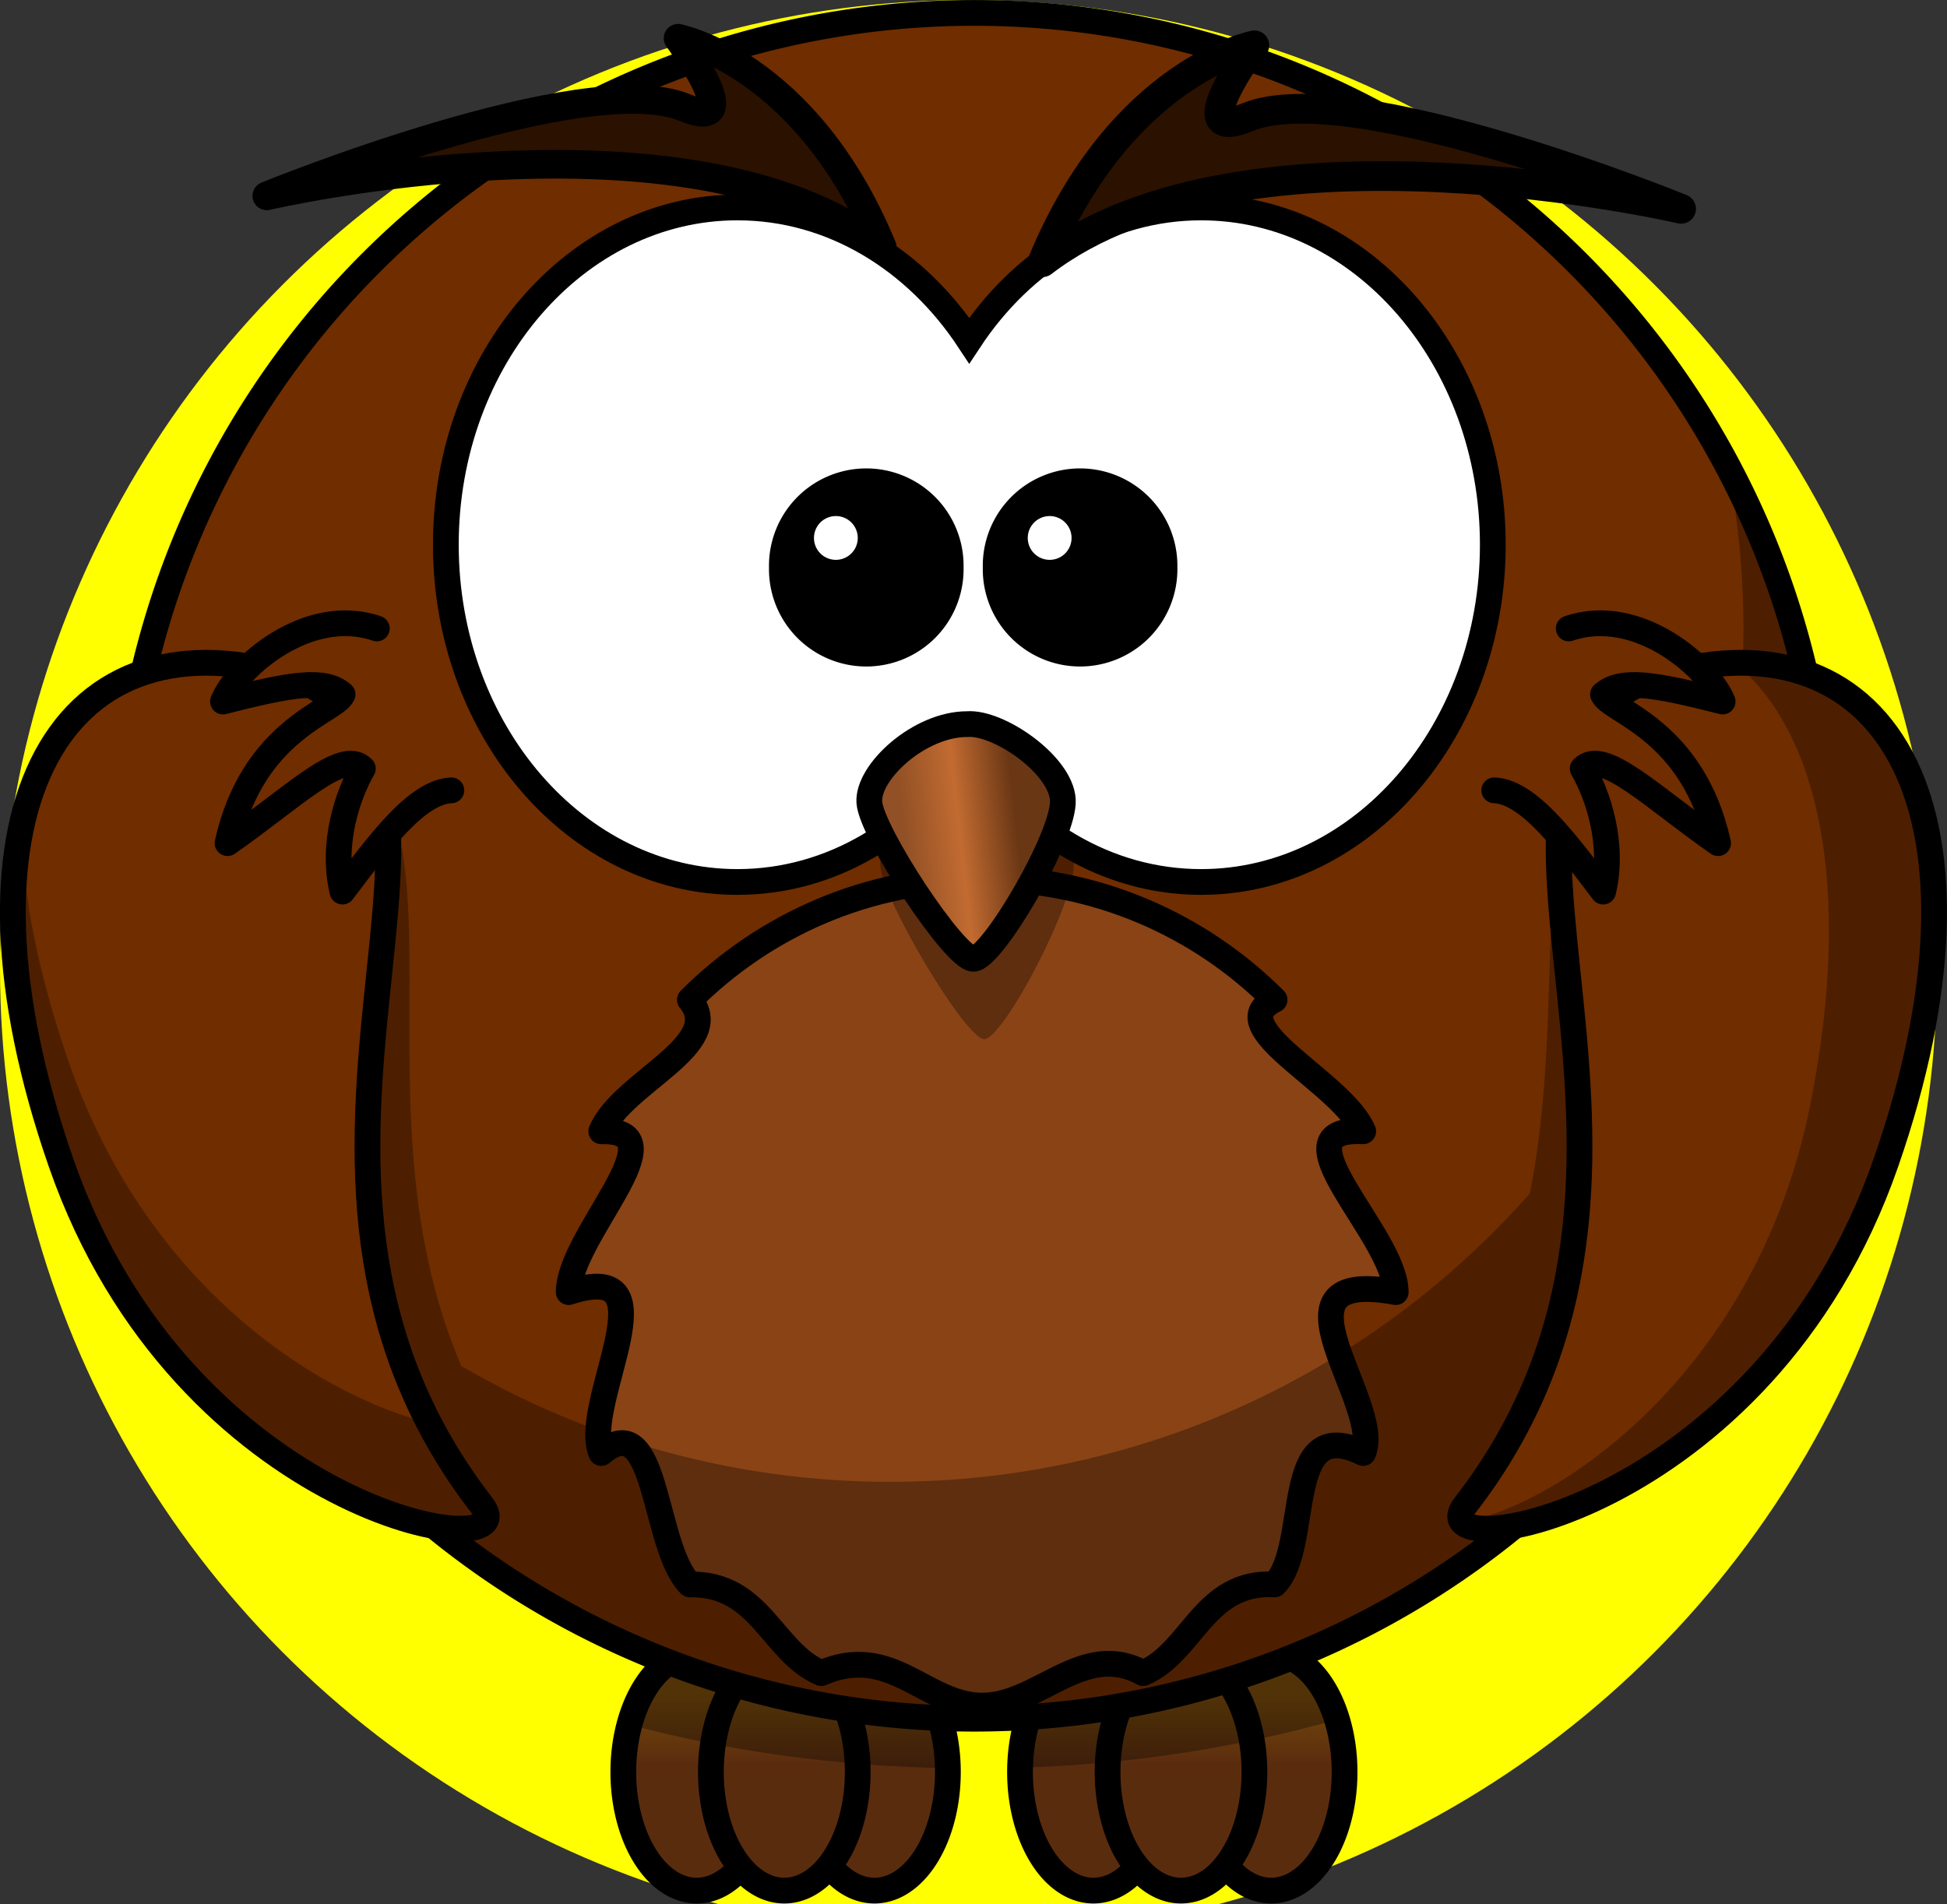 <?xml version="1.0" encoding="UTF-8" standalone="no"?>
<!-- Created with Inkscape (http://www.inkscape.org/) -->

<svg
   xmlns:dc="http://purl.org/dc/elements/1.1/"
   xmlns:cc="http://creativecommons.org/ns#"
   xmlns:rdf="http://www.w3.org/1999/02/22-rdf-syntax-ns#"
   xmlns:svg="http://www.w3.org/2000/svg"
   xmlns="http://www.w3.org/2000/svg"
   xmlns:xlink="http://www.w3.org/1999/xlink"
   xmlns:sodipodi="http://sodipodi.sourceforge.net/DTD/sodipodi-0.dtd"
   xmlns:inkscape="http://www.inkscape.org/namespaces/inkscape"
   id="svg2"
   viewBox="0 0 377.92 369.68"
   version="1.0"
   inkscape:version="0.91 r13725"
   sodipodi:docname="lemmling-Cartoon-owl-African.svg">
  <rect x="0" y="0" width="377.92" height="369.68" fill="#333333" stroke="none"/>
  <sodipodi:namedview
     pagecolor="#ffffff"
     bordercolor="#666666"
     borderopacity="1"
     objecttolerance="10"
     gridtolerance="10"
     guidetolerance="10"
     inkscape:pageopacity="0"
     inkscape:pageshadow="2"
     inkscape:window-width="640"
     inkscape:window-height="480"
     id="namedview42"
     showgrid="false"
     showguides="false"
     inkscape:zoom="1.2767799"
     inkscape:cx="238.46035"
     inkscape:cy="185.89191"
     inkscape:current-layer="svg2" />
  <defs
     id="defs4">
    <linearGradient
       id="linearGradient4207">
      <stop
         id="stop4209"
         style="stop-color:#6a3715;stop-opacity:1"
         offset="0" />
      <stop
         offset="0.502"
         style="stop-color:#c26b31;stop-opacity:1"
         id="stop4213" />
      <stop
         id="stop4211"
         style="stop-color:#915025;stop-opacity:1"
         offset="1" />
    </linearGradient>
    <linearGradient
       id="linearGradient4201">
      <stop
         offset="0"
         style="stop-color:#5a2c0e;stop-opacity:1"
         id="stop4203" />
      <stop
         offset="1"
         style="stop-color:#774b0b;stop-opacity:1"
         id="stop4205" />
    </linearGradient>
    <linearGradient
       id="linearGradient4098-2">
      <stop
         offset="0"
         style="stop-color:#ffb142"
         id="stop4197" />
      <stop
         offset="1"
         style="stop-color:#c87600"
         id="stop4199" />
    </linearGradient>
    <linearGradient
       id="linearGradient4098">
      <stop
         id="stop4100"
         style="stop-color:#ffb142"
         offset="0" />
      <stop
         id="stop4104"
         style="stop-color:#c87600"
         offset="1" />
    </linearGradient>
    <linearGradient
       id="linearGradient3211"
       y2="526.085"
       xlink:href="#linearGradient4207"
       gradientUnits="userSpaceOnUse"
       x2="330.777"
       gradientTransform="matrix(0.641,0,0,0.778,-36.81,-248.67)"
       y1="521.555"
       x1="364.554" />
    <linearGradient
       id="linearGradient3327"
       y2="362.28"
       xlink:href="#linearGradient4201"
       gradientUnits="userSpaceOnUse"
       x2="186.21"
       y1="354.02"
       x1="186.21"
       gradientTransform="matrix(1.781,0,0,-1.706,-137.689,946.436)" />
    <linearGradient
       id="linearGradient3329"
       y2="362.28"
       xlink:href="#linearGradient4201"
       gradientUnits="userSpaceOnUse"
       x2="195.75"
       y1="354.02"
       x1="195.75"
       gradientTransform="matrix(1.781,0,0,-1.706,-154.689,946.436)" />
    <linearGradient
       id="linearGradient3331"
       y2="362.28"
       xlink:href="#linearGradient4201"
       gradientUnits="userSpaceOnUse"
       x2="176.39"
       y1="354.02"
       x1="176.39"
       gradientTransform="matrix(1.781,0,0,-1.706,-120.189,946.436)" />
    <linearGradient
       id="linearGradient3333"
       y2="362.28"
       xlink:href="#linearGradient4201"
       gradientUnits="userSpaceOnUse"
       x2="229.44"
       y1="354.02"
       x1="229.44"
       gradientTransform="matrix(1.781,0,0,-1.706,-214.689,946.436)" />
    <linearGradient
       id="linearGradient3335"
       y2="362.28"
       xlink:href="#linearGradient4201"
       gradientUnits="userSpaceOnUse"
       x2="238.98"
       y1="354.02"
       x1="238.98"
       gradientTransform="matrix(1.781,0,0,-1.706,-231.689,946.436)" />
    <linearGradient
       id="linearGradient3337"
       y2="362.28"
       xlink:href="#linearGradient4201"
       gradientUnits="userSpaceOnUse"
       x2="219.61"
       y1="354.02"
       x1="219.61"
       gradientTransform="matrix(1.781,0,0,-1.706,-197.189,946.436)" />
  </defs>
<circle cx="188" cy="188" r="188" fill="yellow"/>
  <path
     inkscape:connector-curvature="0"
     d="m 183.988,344.173 a 14.25,23.024 0 1 0 -28.499,0 14.25,23.024 0 0 0 28.499,0 z"
     style="fill:url(#linearGradient3337);fill-opacity:1;stroke:#000000;stroke-width:5;stroke-linecap:round;stroke-linejoin:round"
     id="path3226" />
  <path
     inkscape:connector-curvature="0"
     d="m 149.488,344.173 a 14.25,23.024 0 1 0 -28.499,0 14.25,23.024 0 0 0 28.499,0 z"
     style="fill:url(#linearGradient3335);fill-opacity:1;stroke:#000000;stroke-width:5;stroke-linecap:round;stroke-linejoin:round"
     id="path3228" />
  <path
     inkscape:connector-curvature="0"
     d="m 166.488,344.173 a 14.25,23.024 0 1 0 -28.499,0 14.25,23.024 0 0 0 28.499,0 z"
     style="fill:url(#linearGradient3333);fill-opacity:1;stroke:#000000;stroke-width:5;stroke-linecap:round;stroke-linejoin:round"
     id="path3230" />
  <path
     inkscape:connector-curvature="0"
     d="m 260.988,344.173 a 14.25,23.024 0 1 0 -28.499,0 14.25,23.024 0 0 0 28.499,0 z"
     style="fill:url(#linearGradient3331);fill-opacity:1;stroke:#000000;stroke-width:5;stroke-linecap:round;stroke-linejoin:round"
     id="path3224" />
  <path
     inkscape:connector-curvature="0"
     d="m 226.488,344.173 a 14.25,23.024 0 1 0 -28.499,0 14.25,23.024 0 0 0 28.499,0 z"
     style="fill:url(#linearGradient3329);stroke:#000000;stroke-width:5;stroke-linecap:round;stroke-linejoin:round;fill-opacity:1.0"
     id="path3220" />
  <path
     inkscape:connector-curvature="0"
     d="m 243.488,344.173 a 14.25,23.024 0 1 0 -28.499,0 14.25,23.024 0 0 0 28.499,0 z"
     style="fill:url(#linearGradient3327);fill-opacity:1;stroke:#000000;stroke-width:5;stroke-linecap:round;stroke-linejoin:round"
     id="path3222" />
  <path
     inkscape:connector-curvature="0"
     d="m 135.25,321.12 c -5.81,0 -10.78,5.64 -13,13.69 18.97,5.08 39.81,8.04 61.72,8.44 -0.3,-12.28 -6.54,-22.12 -14.22,-22.13 -3.3,0 -6.33,1.83 -8.75,4.88 -2.42,-3.05 -5.45,-4.87 -8.75,-4.88 -3.19,0 -6.13,1.71 -8.5,4.57 -2.37,-2.86 -5.31,-4.56 -8.5,-4.57 z m 77,0 c -7.66,0 -13.89,9.8 -14.22,22.04 21.88,-0.71 42.62,-3.99 61.44,-9.35 -2.35,-7.51 -7.16,-12.68 -12.72,-12.69 -3.3,0 -6.33,1.83 -8.75,4.88 -2.42,-3.05 -5.45,-4.87 -8.75,-4.88 -3.19,0 -6.13,1.71 -8.5,4.57 -2.37,-2.86 -5.31,-4.56 -8.5,-4.57 z"
     style="fill:#000000;fill-opacity:0.314"
     id="path3250" />
  <path
     inkscape:connector-curvature="0"
     d="m 354.66,168.07 a 165.565,165.565 0 0 1 -331.13,0 165.565,165.565 0 1 1 331.13,0 z"
     style="fill:#702d00;stroke:#000000;stroke-width:5;stroke-linecap:round;fill-opacity:1"
     id="path2385" />
  <path
     inkscape:connector-curvature="0"
     d="m 270.914,250.825 c -26.497,-4.919 -2.244,21.635 -6.312,31.234 -16.059,-7.899 -9.939,18.257 -17.203,25.511 -13.758,-0.737 -15.912,13.146 -25.511,17.215 -11.605,-6.437 -20.161,6.312 -31.234,6.312 -11.072,0 -17.634,-12.251 -31.234,-6.312 -9.599,-4.069 -11.752,-17.441 -25.511,-17.215 -7.264,-7.253 -6.142,-34.906 -17.203,-25.511 -4.069,-9.599 14.688,-38.158 -6.312,-31.234 0,-11.072 22.247,-31.63 6.312,-31.222 4.057,-9.61 24.434,-16.75 17.203,-25.522 14.529,-14.529 34.588,-23.516 56.744,-23.516 22.156,0 42.215,8.987 56.744,23.516 -10.732,5.27 13.146,15.912 17.203,25.522 -17.929,-0.907 6.312,20.15 6.312,31.222 z"
     style="fill:#894315;stroke:#000000;stroke-width:5;stroke-linecap:round;stroke-linejoin:round;fill-opacity:1"
     id="path3167" />
  <path
     inkscape:connector-curvature="0"
     d="m 335.38,90.5 c 1.98,10.23 3.03,20.79 3.03,31.59 0,3.73 -0.14,7.43 -0.38,11.1 -3.67,-0.19 -7.58,0.02 -11.75,0.62 -35.21,7.5 -20.17,51.67 -29.34,97.88 -30.34,34.33 -74.71,55.97 -124.1,55.97 -30.37,0 -58.83,-8.21 -83.309,-22.5 -23.679,-55.45 8.076,-115.67 -33.656,-126.07 -46.11,-8.32 -63.97,34.46 -34.156,98.57 16.461,35.39 43.723,52.78 63.781,59.53 28.36,22.8 64.39,36.43 103.59,36.43 45.95,0 87.56,-18.73 117.57,-49 17.45,-8.71 36.86,-24.59 50.34,-51.15 25.21,-49.67 20.38,-87.08 -5.47,-97.44 -3.17,-16.13 -8.66,-31.44 -16.15,-45.53 z"
     style="fill:#000000;fill-opacity:0.314;fill-rule:evenodd"
     id="path3211" />
  <path
     inkscape:connector-curvature="0"
     d="m 55.74,131.05 c 48.11,17.3 -14.17,94.14 37.81,161.19 9.61,12.39 -57.86,2.09 -81.72,-66.59 -23.2,-66.78 -1.13,-107.54 43.91,-94.6 z"
     style="fill:#702d00;fill-rule:evenodd;stroke:#000000;stroke-width:5;fill-opacity:1"
     id="path3169" />
  <path
     inkscape:connector-curvature="0"
     d="m 322.18,131.05 c -48.11,17.3 14.16,94.14 -37.82,161.19 -9.61,12.39 57.87,2.09 81.72,-66.59 23.2,-66.78 1.13,-107.54 -43.9,-94.6 z"
     style="fill:#702d00;fill-rule:evenodd;stroke:#000000;stroke-width:5;fill-opacity:1"
     id="path3800" />
  <path
     inkscape:connector-curvature="0"
     d="m 304.5,122 c 13.39,-4.61 27.22,7.58 29.87,14.18 -13.51,-3.45 -19.72,-4.43 -23.22,-1.38 1.51,3.37 17.41,6.74 22.34,28.87 -12.43,-8.62 -22.31,-18.58 -26.28,-14.48 2.89,5.03 6.2,14.49 3.97,23.88 -7.14,-9.43 -14.44,-19.38 -21.14,-19.65"
     style="fill:#702d00;fill-rule:evenodd;stroke:#000000;stroke-width:5;stroke-linecap:round;stroke-linejoin:round;fill-opacity:1"
     id="path2413" />
  <path
     inkscape:connector-curvature="0"
     d="m 143.14,40.27 c -31.23,0 -56.6,29.33 -56.6,65.47 0,36.14 25.37,65.47 56.6,65.47 18.36,0 34.65,-10.14 44.99,-25.83 10.34,15.7 26.66,25.83 45.02,25.83 31.24,0 56.61,-29.33 56.61,-65.47 0,-36.14 -25.37,-65.47 -56.61,-65.47 -18.36,0 -34.68,10.13 -45.02,25.83 C 177.79,50.41 161.5,40.27 143.14,40.27 Z"
     style="fill:#ffffff;stroke:#000000;stroke-width:5;stroke-linecap:round"
     id="path2387" />
  <path
     inkscape:connector-curvature="0"
     d="m 189.84,151.17 c -9.29,0 -19.38,10.33 -18.98,16.85 0.41,6.53 16.56,33.7 20.19,33.7 3.64,0 17.77,-26.63 17.37,-34.24 -0.41,-7.61 -12.52,-16.85 -18.58,-16.31 z"
     style="fill:#000000;fill-opacity:0.314;fill-rule:evenodd"
     id="path3407" />
  <path
     inkscape:connector-curvature="0"
     d="m 187.72,140.57 c -9.29,0 -19.38,9.3 -18.98,15.18 0.4,5.88 16.56,30.37 20.19,30.37 3.64,0 17.77,-24 17.37,-30.86 -0.41,-6.86 -12.52,-15.18 -18.58,-14.69 z"
     style="fill:url(#linearGradient3211);fill-opacity:1;fill-rule:evenodd;stroke:#000000;stroke-width:5"
     id="path2391" />
  <path
     inkscape:connector-curvature="0"
     d="m 184.533,110.155 a 16.387,16.387 0 1 1 -32.767,0 16.387,16.387 0 1 1 32.767,0 z"
     style="fill:#000000;stroke:#000000;stroke-width:5;stroke-linecap:round"
     id="path2411" />
  <path
     inkscape:connector-curvature="0"
     d="m 73.14,122 c -13.39,-4.61 -27.22,7.58 -29.86,14.18 13.51,-3.45 19.72,-4.43 23.22,-1.38 -1.51,3.37 -17.41,6.74 -22.34,28.87 12.43,-8.62 22.3,-18.58 26.27,-14.48 -2.88,5.03 -6.2,14.49 -3.96,23.88 7.14,-9.43 14.44,-19.38 21.14,-19.65"
     style="fill:#702d00;fill-rule:evenodd;stroke:#000000;stroke-width:5;stroke-linecap:round;stroke-linejoin:round;fill-opacity:1"
     id="path3193" />
  <path
     inkscape:connector-curvature="0"
     d="M 202.353,50.897 C 217.667,13.811 243.475,8.794 243.475,8.794 c 0,0 -14.357,19.35 -1.349,13.965 20.146,-8.337 84.182,17.782 84.182,17.782 0,0 -84.851,-19.754 -123.955,10.356 z"
     style="fill:#2b1100;fill-rule:evenodd;stroke:#000000;stroke-width:5.766;stroke-linejoin:round"
     id="path3283" />
  <path
     inkscape:connector-curvature="0"
     d="M 171.252,48.002 C 156.492,12.259 131.608,7.424 131.608,7.424 c 0,0 13.848,18.649 1.311,13.459 -19.416,-8.035 -81.133,17.138 -81.133,17.138 0,0 81.766,-19.038 119.465,9.98 z"
     style="fill:#2b1100;fill-opacity:1;fill-rule:evenodd;stroke:#000000;stroke-width:5.557;stroke-linejoin:round"
     id="path3285" />
  <path
     inkscape:connector-curvature="0"
     d="m 226.033,110.155 a 16.387,16.387 0 1 1 -32.767,0 16.387,16.387 0 1 1 32.767,0 z"
     style="fill:#000000;stroke:#000000;stroke-width:5;stroke-linecap:round"
     id="path3301" />
  <path
     inkscape:connector-curvature="0"
     d="m 166.494,104.428 a 4.25,4.25 0 0 1 -8.5,0 4.25,4.25 0 1 1 8.5,0 z"
     style="fill:#ffffff"
     id="path3341" />
  <path
     inkscape:connector-curvature="0"
     d="m 207.994,104.428 a 4.25,4.25 0 0 1 -8.5,0 4.25,4.25 0 1 1 8.5,0 z"
     style="fill:#ffffff"
     id="path3343" />
  <path
     inkscape:connector-curvature="0"
     d="m 337.94,128.66 c -0.42,0 -0.83,0.02 -1.25,0.03 16.21,13.06 23.07,43.29 14.78,85.34 -11.02,55.9 -53.58,80.01 -67.72,81.28 4.59,6.53 60.97,-8.12 82.34,-69.65 20.3,-58.44 5.92,-96.95 -28.15,-97 z"
     style="fill:#000000;fill-opacity:0.314;fill-rule:evenodd"
     id="path3200" />
  <path
     inkscape:connector-curvature="0"
     d="m 4.062,160.84 c -3.452,16.51 -1.298,38.68 7.782,64.82 23.855,68.67 91.326,78.98 81.718,66.59 -4.108,-5.3 -7.52,-10.67 -10.312,-16.06 C 64.298,271.65 29.202,251.81 13.344,206.16 7.464,189.23 4.49,173.98 4.062,160.84 Z m 71.282,6.35 c -0.883,8.53 -1.856,17.61 -2.282,27.12 0.994,-9.79 2.08,-18.94 2.282,-27.12 z"
     style="fill:#000000;fill-opacity:0.314;fill-rule:evenodd"
     id="path3205" />
</svg>
